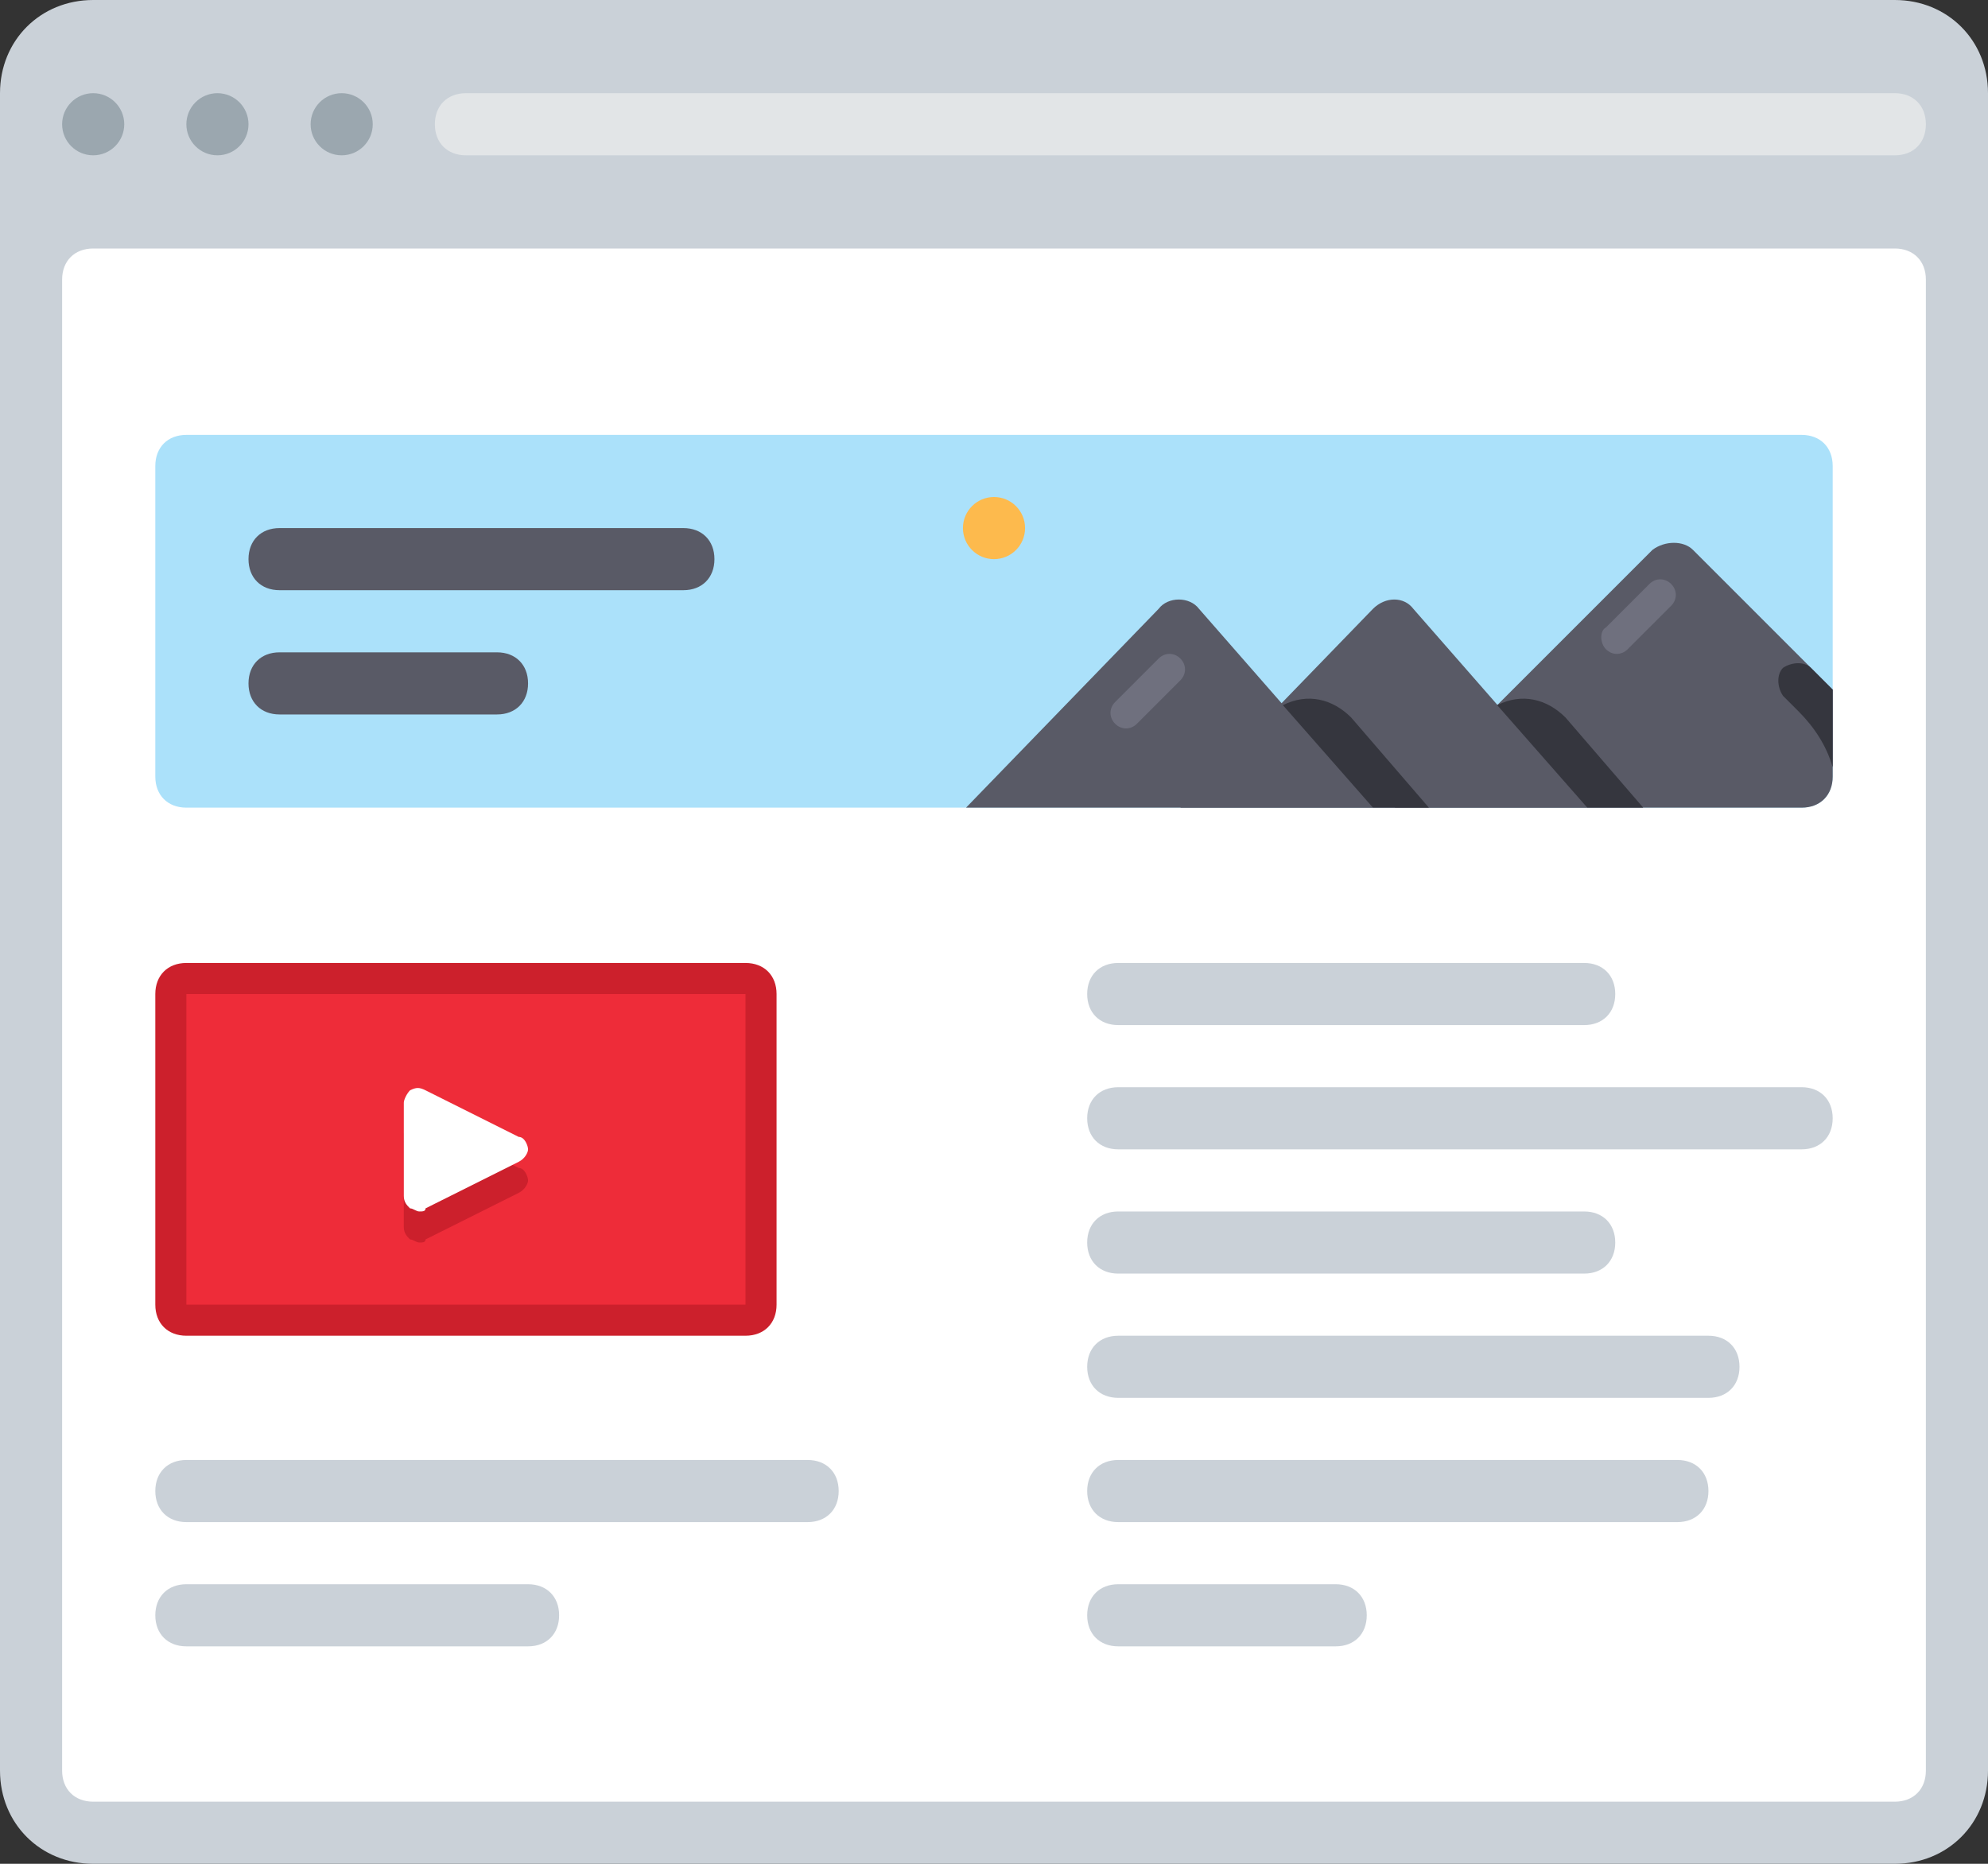 <?xml version="1.0" encoding="utf-8"?>
<!-- Generator: Adobe Illustrator 21.0.0, SVG Export Plug-In . SVG Version: 6.00 Build 0)  -->
<svg version="1.1" id="Layer_1" xmlns="http://www.w3.org/2000/svg" xmlns:xlink="http://www.w3.org/1999/xlink" x="0px" y="0px"
	 viewBox="0 0 64 60" style="enable-background:new 0 0 64 60;" xml:space="preserve">
<rect x="0" y="0" width="64" height="60" fill="#333333" stroke="none"/>
<style type="text/css">
	.st0{fill:#CAD1D8;}
	.st1{fill:#9BA7AF;}
	.st2{fill:#FFFFFF;}
	.st3{fill:#E2E5E7;}
	.st4{fill:#595A66;}
	.st5{fill:#ABE1FA;}
	.st6{fill:#6F707E;}
	.st7{fill:#3BB54A;}
	.st8{fill:#0E9347;}
	.st9{fill:#517CBE;}
	.st10{fill:#65CCEF;}
	.st11{fill:#EE2C39;}
	.st12{fill:#CC202C;}
	.st13{fill:#F16351;}
	.st14{fill:#DDDFE1;}
	.st15{fill:#89C763;}
	.st16{fill:#3689C9;}
	.st17{fill:#1B6FAB;}
	.st18{fill:#4C9FD7;}
	.st19{fill:#FDBA4D;}
	.st20{fill:#F19F36;}
	.st21{fill:#F19F35;}
	.st22{fill:#FFFFFF;stroke:#595A66;stroke-width:2;stroke-miterlimit:10;}
	.st23{fill:#1A70AC;}
	.st24{fill:#35363E;}
</style>
<g>
	<path class="st0" d="M0,57V3c0-1.7,1.3-3,3-3h58c1.7,0,3,1.3,3,3v54c0,1.7-1.3,3-3,3H3C1.3,60,0,58.7,0,57z"/>
	<circle class="st1" cx="3" cy="4" r="1"/>
	<circle class="st1" cx="7" cy="4" r="1"/>
	<circle class="st1" cx="11" cy="4" r="1"/>
	<path class="st2" d="M3,8h58c0.6,0,1,0.4,1,1v48c0,0.6-0.4,1-1,1H3c-0.6,0-1-0.4-1-1V9C2,8.4,2.4,8,3,8z"/>
	<path class="st3" d="M61,5H15c-0.6,0-1-0.4-1-1v0c0-0.6,0.4-1,1-1h46c0.6,0,1,0.4,1,1v0C62,4.6,61.6,5,61,5z"/>
	<g>
		<path class="st5" d="M58,26H6c-0.6,0-1-0.4-1-1V15c0-0.6,0.4-1,1-1h52c0.6,0,1,0.4,1,1v10C59,25.6,58.6,26,58,26z"/>
		<circle class="st19" cx="32" cy="17" r="1"/>
		<path class="st4" d="M59,25v-2.8l-4.5-4.5c-0.3-0.3-0.9-0.3-1.3,0L44.9,26H58C58.6,26,59,25.6,59,25z"/>
		<path class="st4" d="M44.2,19.6L38,26h13.1l-5.6-6.4C45.2,19.2,44.6,19.2,44.2,19.6z"/>
		<path class="st24" d="M50.4,23.1c-0.6-0.6-1.4-0.8-2.2-0.4l2.9,3.3h1.8L50.4,23.1z"/>
		<path class="st4" d="M37.3,19.6L31.1,26h13.1l-5.6-6.4C38.3,19.2,37.6,19.2,37.3,19.6z"/>
		<path class="st24" d="M43.5,23.1c-0.6-0.6-1.4-0.8-2.2-0.4l2.9,3.3H46L43.5,23.1z"/>
		<path class="st6" d="M51.7,20.9L51.7,20.9c0.2,0.2,0.5,0.2,0.7,0l1.4-1.4c0.2-0.2,0.2-0.5,0-0.7l0,0c-0.2-0.2-0.5-0.2-0.7,0
			l-1.4,1.4C51.5,20.3,51.5,20.7,51.7,20.9z"/>
		<path class="st6" d="M35.9,23.3L35.9,23.3c0.2,0.2,0.5,0.2,0.7,0l1.4-1.4c0.2-0.2,0.2-0.5,0-0.7l0,0c-0.2-0.2-0.5-0.2-0.7,0
			l-1.4,1.4C35.7,22.8,35.7,23.1,35.9,23.3z"/>
		<path class="st24" d="M59,22.2l-0.7-0.7c-0.2-0.2-0.6-0.2-0.9,0c-0.2,0.2-0.2,0.6,0,0.9l0.5,0.5c0.5,0.5,0.9,1.1,1.1,1.8V22.2z"/>
	</g>
	<path class="st0" d="M26,49H6c-0.6,0-1-0.4-1-1l0,0c0-0.6,0.4-1,1-1h20c0.6,0,1,0.4,1,1l0,0C27,48.6,26.6,49,26,49z"/>
	<path class="st0" d="M55,45H36c-0.6,0-1-0.4-1-1l0,0c0-0.6,0.4-1,1-1h19c0.6,0,1,0.4,1,1l0,0C56,44.6,55.6,45,55,45z"/>
	<path class="st0" d="M58,37H36c-0.6,0-1-0.4-1-1l0,0c0-0.6,0.4-1,1-1h22c0.6,0,1,0.4,1,1l0,0C59,36.6,58.6,37,58,37z"/>
	<path class="st0" d="M51,41H36c-0.6,0-1-0.4-1-1l0,0c0-0.6,0.4-1,1-1h15c0.6,0,1,0.4,1,1l0,0C52,40.6,51.6,41,51,41z"/>
	<path class="st0" d="M51,33H36c-0.6,0-1-0.4-1-1v0c0-0.6,0.4-1,1-1h15c0.6,0,1,0.4,1,1v0C52,32.6,51.6,33,51,33z"/>
	<path class="st0" d="M54,49H36c-0.6,0-1-0.4-1-1l0,0c0-0.6,0.4-1,1-1h18c0.6,0,1,0.4,1,1l0,0C55,48.6,54.6,49,54,49z"/>
	<path class="st0" d="M17,53H6c-0.6,0-1-0.4-1-1v0c0-0.6,0.4-1,1-1h11c0.6,0,1,0.4,1,1v0C18,52.6,17.6,53,17,53z"/>
	<path class="st0" d="M43,53h-7c-0.6,0-1-0.4-1-1l0,0c0-0.6,0.4-1,1-1h7c0.6,0,1,0.4,1,1l0,0C44,52.6,43.6,53,43,53z"/>
	<path class="st4" d="M8,18L8,18c0-0.6,0.4-1,1-1h13c0.6,0,1,0.4,1,1v0c0,0.6-0.4,1-1,1H9C8.4,19,8,18.6,8,18z"/>
	<path class="st4" d="M8,22L8,22c0-0.6,0.4-1,1-1h7c0.6,0,1,0.4,1,1v0c0,0.6-0.4,1-1,1H9C8.4,23,8,22.6,8,22z"/>
	<g>
		<g>
			<g>
				<path class="st11" d="M6,42.5c-0.3,0-0.5-0.2-0.5-0.5V32c0-0.3,0.2-0.5,0.5-0.5h18c0.3,0,0.5,0.2,0.5,0.5v10
					c0,0.3-0.2,0.5-0.5,0.5H6z"/>
			</g>
			<path class="st12" d="M24,31H6c-0.6,0-1,0.4-1,1v10c0,0.6,0.4,1,1,1h18c0.6,0,1-0.4,1-1V32C25,31.4,24.6,31,24,31z M24,42H6V32
				h18V42z"/>
		</g>
		<g>
			<path class="st12" d="M16.7,37.6l-3-1.5c-0.2-0.1-0.3-0.1-0.5,0c-0.1,0.1-0.2,0.3-0.2,0.4v3c0,0.2,0.1,0.3,0.2,0.4
				c0.1,0,0.2,0.1,0.3,0.1c0.1,0,0.2,0,0.2-0.1l3-1.5c0.2-0.1,0.3-0.3,0.3-0.4S16.9,37.6,16.7,37.6z"/>
		</g>
		<g>
			<path class="st2" d="M16.7,36.6l-3-1.5c-0.2-0.1-0.3-0.1-0.5,0c-0.1,0.1-0.2,0.3-0.2,0.4v3c0,0.2,0.1,0.3,0.2,0.4
				c0.1,0,0.2,0.1,0.3,0.1c0.1,0,0.2,0,0.2-0.1l3-1.5c0.2-0.1,0.3-0.3,0.3-0.4S16.9,36.6,16.7,36.6z"/>
		</g>
	</g>
</g>
</svg>

